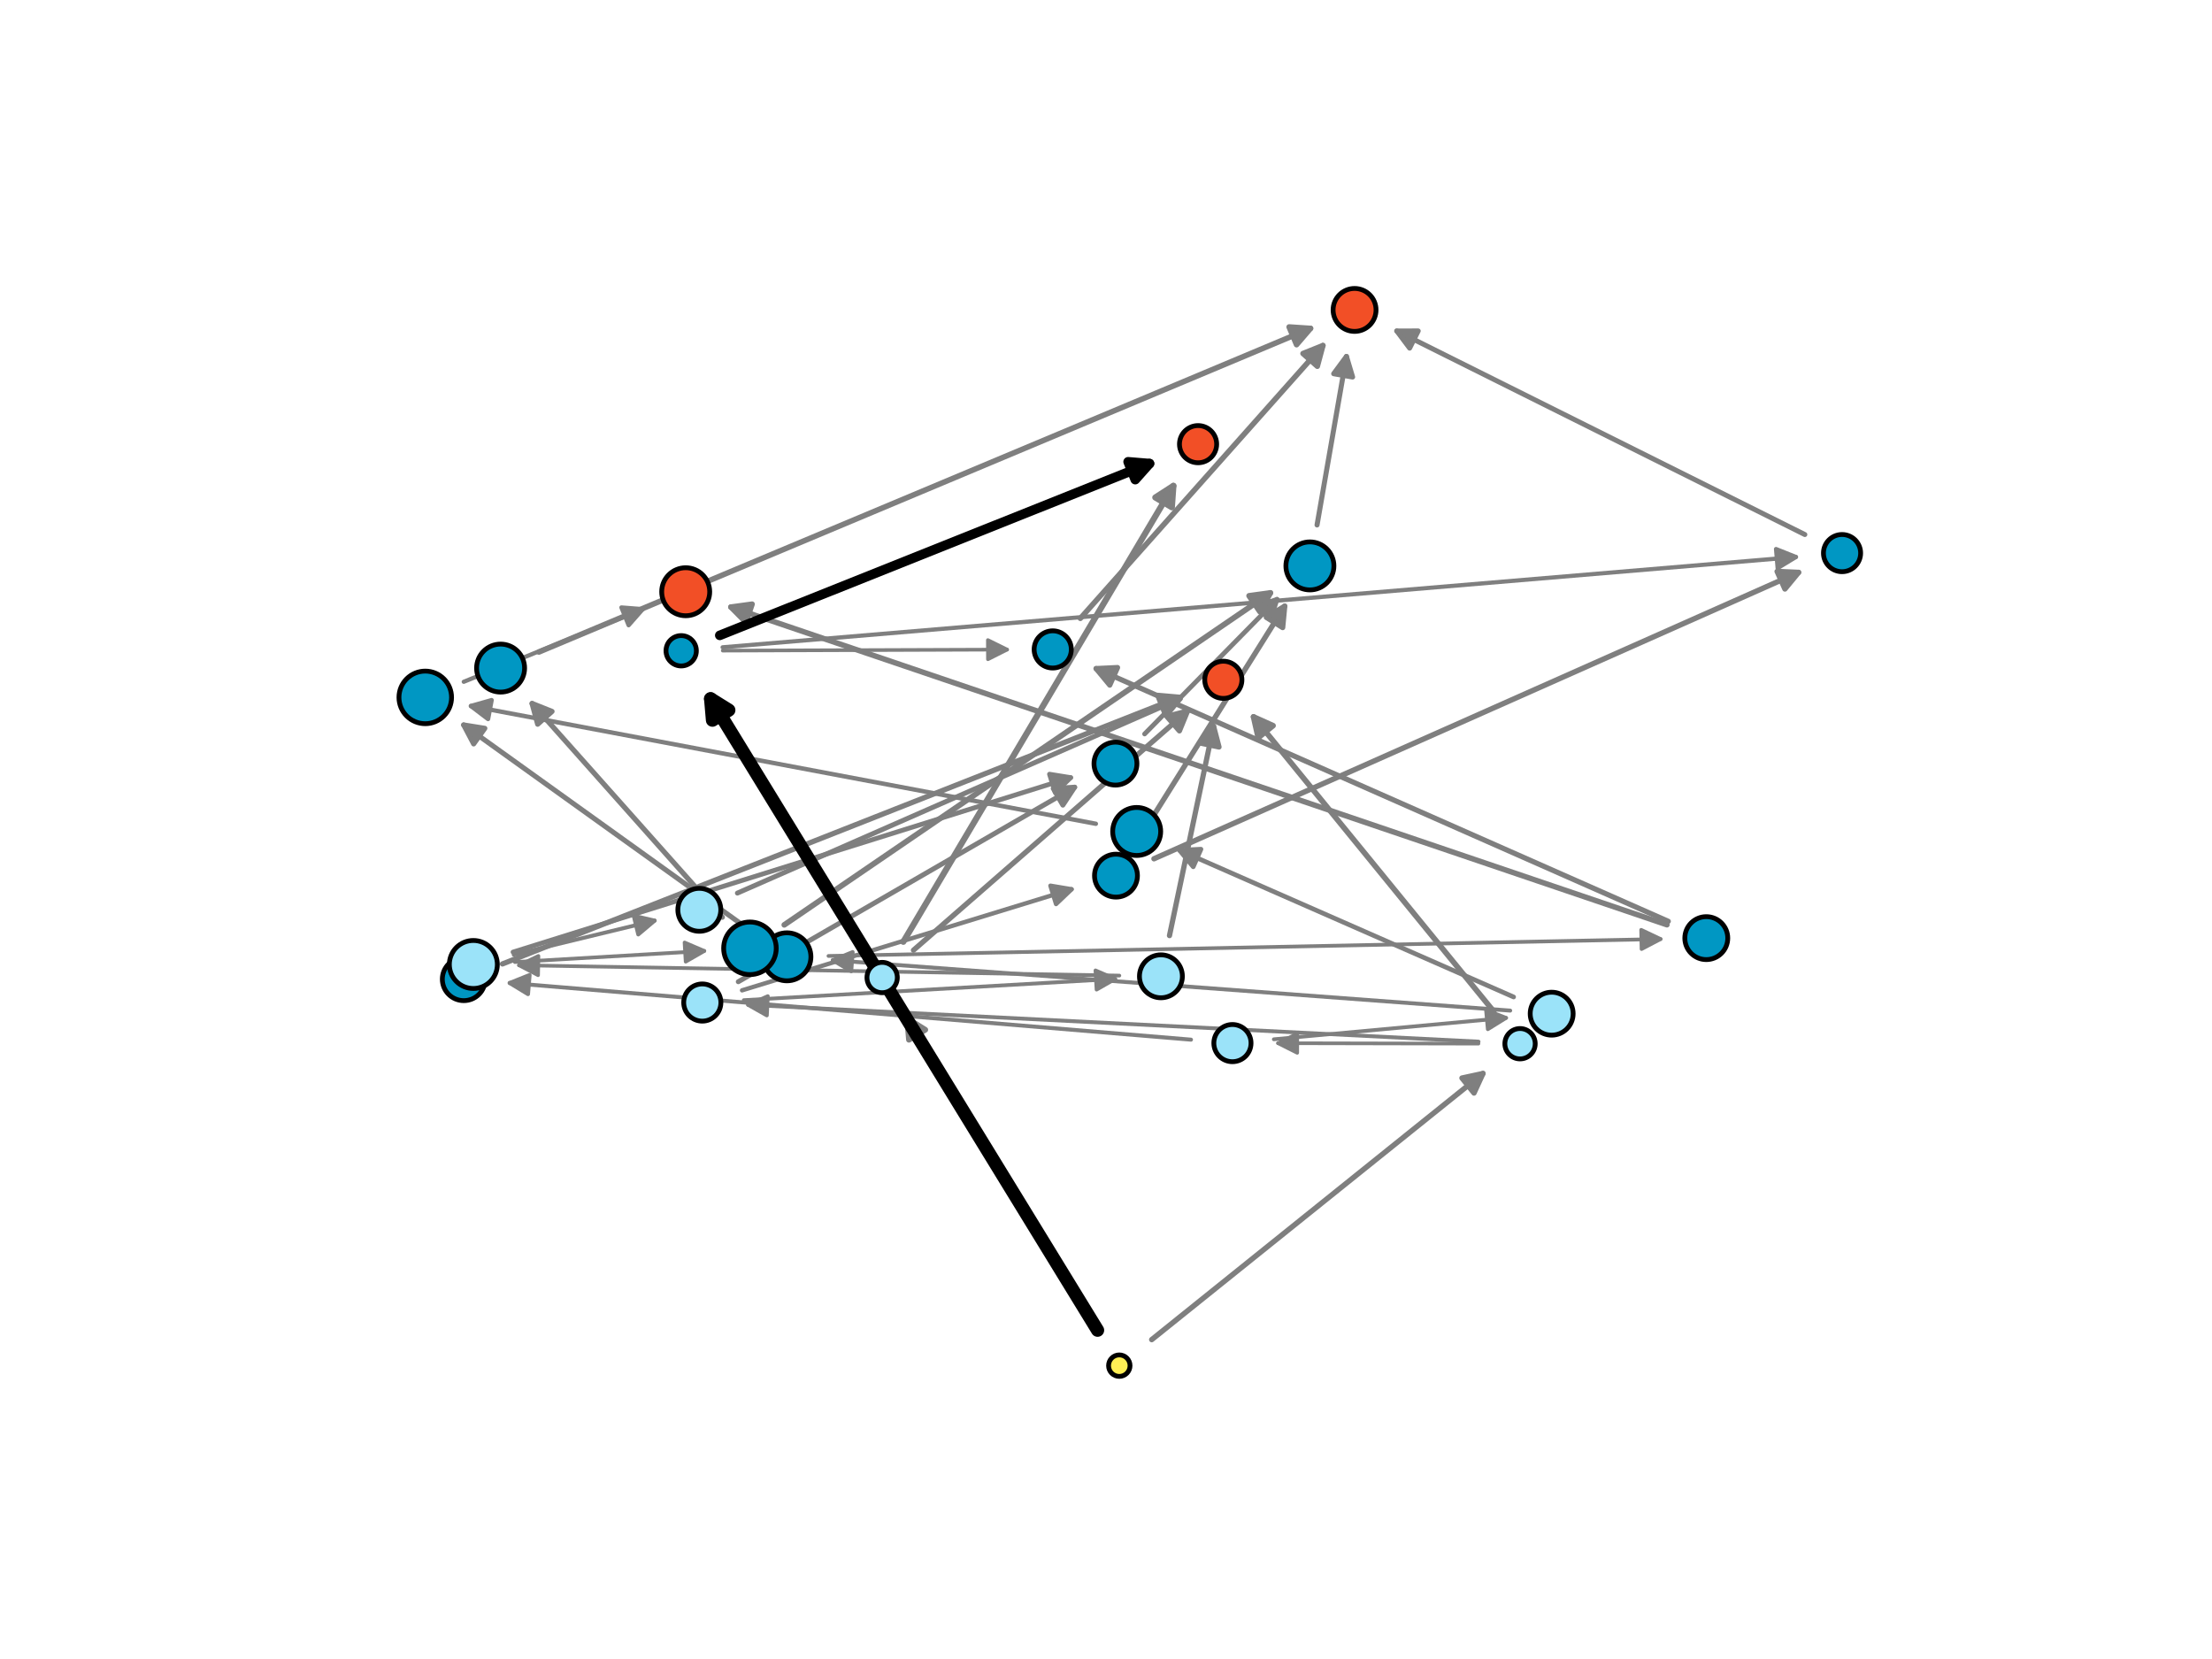 <?xml version="1.0" encoding="utf-8" standalone="no"?>
<!DOCTYPE svg PUBLIC "-//W3C//DTD SVG 1.1//EN"
  "http://www.w3.org/Graphics/SVG/1.1/DTD/svg11.dtd">
<svg xmlns:xlink="http://www.w3.org/1999/xlink" width="460.8pt" height="345.6pt" viewBox="0 0 460.8 345.6" xmlns="http://www.w3.org/2000/svg" version="1.1">
 <defs>
  <style type="text/css">*{stroke-linejoin: round; stroke-linecap: butt}</style>
 </defs>
 <g id="figure_1">
  <g id="patch_1">
   <path d="M 0 345.6 
L 460.8 345.6 
L 460.8 0 
L 0 0 
z
" style="fill: #ffffff"/>
  </g>
  <g id="axes_1">
   <g id="patch_2">
    <path d="M 307.989 217.408 
Q 286.695 217.362 266.24 217.319 
" clip-path="url(#p6c5d6cf82e)" style="fill: none; stroke: #7f7f7f; stroke-width: 0.751; stroke-linecap: round"/>
    <path d="M 270.236 219.327 
L 266.24 217.319 
L 270.245 215.327 
L 270.236 219.327 
z
" clip-path="url(#p6c5d6cf82e)" style="fill: #7f7f7f; stroke: #7f7f7f; stroke-width: 0.751; stroke-linecap: round"/>
   </g>
   <g id="patch_3">
    <path d="M 150.563 135.538 
Q 180.601 135.428 209.798 135.322 
" clip-path="url(#p6c5d6cf82e)" style="fill: none; stroke: #7f7f7f; stroke-width: 0.752; stroke-linecap: round"/>
    <path d="M 205.791 133.337 
L 209.798 135.322 
L 205.806 137.337 
L 205.791 133.337 
z
" clip-path="url(#p6c5d6cf82e)" style="fill: #7f7f7f; stroke: #7f7f7f; stroke-width: 0.752; stroke-linecap: round"/>
   </g>
   <g id="patch_4">
    <path d="M 233.182 203.233 
Q 170.225 202.15 108.123 201.082 
" clip-path="url(#p6c5d6cf82e)" style="fill: none; stroke: #7f7f7f; stroke-width: 0.765; stroke-linecap: round"/>
    <path d="M 112.088 203.151 
L 108.123 201.082 
L 112.157 199.151 
L 112.088 203.151 
z
" clip-path="url(#p6c5d6cf82e)" style="fill: #7f7f7f; stroke: #7f7f7f; stroke-width: 0.765; stroke-linecap: round"/>
   </g>
   <g id="patch_5">
    <path d="M 107.255 200.413 
Q 127.418 199.233 146.721 198.104 
" clip-path="url(#p6c5d6cf82e)" style="fill: none; stroke: #7f7f7f; stroke-width: 0.77; stroke-linecap: round"/>
    <path d="M 142.611 196.341 
L 146.721 198.104 
L 142.844 200.334 
L 142.611 196.341 
z
" clip-path="url(#p6c5d6cf82e)" style="fill: #7f7f7f; stroke: #7f7f7f; stroke-width: 0.77; stroke-linecap: round"/>
   </g>
   <g id="patch_6">
    <path d="M 172.587 199.145 
Q 259.69 197.375 345.93 195.622 
" clip-path="url(#p6c5d6cf82e)" style="fill: none; stroke: #7f7f7f; stroke-width: 0.773; stroke-linecap: round"/>
    <path d="M 341.89 193.704 
L 345.93 195.622 
L 341.971 197.703 
L 341.89 193.704 
z
" clip-path="url(#p6c5d6cf82e)" style="fill: #7f7f7f; stroke: #7f7f7f; stroke-width: 0.773; stroke-linecap: round"/>
   </g>
   <g id="patch_7">
    <path d="M 154.947 208.351 
Q 194.07 206.114 232.32 203.926 
" clip-path="url(#p6c5d6cf82e)" style="fill: none; stroke: #7f7f7f; stroke-width: 0.783; stroke-linecap: round"/>
    <path d="M 228.212 202.158 
L 232.32 203.926 
L 228.441 206.151 
L 228.212 202.158 
z
" clip-path="url(#p6c5d6cf82e)" style="fill: #7f7f7f; stroke: #7f7f7f; stroke-width: 0.783; stroke-linecap: round"/>
   </g>
   <g id="patch_8">
    <path d="M 265.365 216.503 
Q 289.992 214.233 313.743 212.044 
" clip-path="url(#p6c5d6cf82e)" style="fill: none; stroke: #7f7f7f; stroke-width: 0.787; stroke-linecap: round"/>
    <path d="M 309.576 210.419 
L 313.743 212.044 
L 309.943 214.403 
L 309.576 210.419 
z
" clip-path="url(#p6c5d6cf82e)" style="fill: #7f7f7f; stroke: #7f7f7f; stroke-width: 0.787; stroke-linecap: round"/>
   </g>
   <g id="patch_9">
    <path d="M 308.004 216.99 
Q 231.478 213.136 155.847 209.326 
" clip-path="url(#p6c5d6cf82e)" style="fill: none; stroke: #7f7f7f; stroke-width: 0.801; stroke-linecap: round"/>
    <path d="M 159.742 211.525 
L 155.847 209.326 
L 159.943 207.53 
L 159.742 211.525 
z
" clip-path="url(#p6c5d6cf82e)" style="fill: #7f7f7f; stroke: #7f7f7f; stroke-width: 0.801; stroke-linecap: round"/>
   </g>
   <g id="patch_10">
    <path d="M 107.023 198.883 
Q 122.145 195.224 136.379 191.78 
" clip-path="url(#p6c5d6cf82e)" style="fill: none; stroke: #7f7f7f; stroke-width: 0.818; stroke-linecap: round"/>
    <path d="M 132.02 190.777 
L 136.379 191.78 
L 132.961 194.665 
L 132.02 190.777 
z
" clip-path="url(#p6c5d6cf82e)" style="fill: #7f7f7f; stroke: #7f7f7f; stroke-width: 0.818; stroke-linecap: round"/>
   </g>
   <g id="patch_11">
    <path d="M 314.602 210.526 
Q 243.585 205.245 173.482 200.032 
" clip-path="url(#p6c5d6cf82e)" style="fill: none; stroke: #7f7f7f; stroke-width: 0.821; stroke-linecap: round"/>
    <path d="M 177.323 202.323 
L 173.482 200.032 
L 177.62 198.334 
L 177.323 202.323 
z
" clip-path="url(#p6c5d6cf82e)" style="fill: #7f7f7f; stroke: #7f7f7f; stroke-width: 0.821; stroke-linecap: round"/>
   </g>
   <g id="patch_12">
    <path d="M 248.105 216.58 
Q 176.677 210.638 106.173 204.773 
" clip-path="url(#p6c5d6cf82e)" style="fill: none; stroke: #7f7f7f; stroke-width: 0.829; stroke-linecap: round"/>
    <path d="M 109.993 207.097 
L 106.173 204.773 
L 110.325 203.111 
L 109.993 207.097 
z
" clip-path="url(#p6c5d6cf82e)" style="fill: #7f7f7f; stroke: #7f7f7f; stroke-width: 0.829; stroke-linecap: round"/>
   </g>
   <g id="patch_13">
    <path d="M 150.534 134.843 
Q 262.818 125.395 374.132 116.029 
" clip-path="url(#p6c5d6cf82e)" style="fill: none; stroke: #7f7f7f; stroke-width: 0.87; stroke-linecap: round"/>
    <path d="M 369.978 114.371 
L 374.132 116.029 
L 370.313 118.357 
L 369.978 114.371 
z
" clip-path="url(#p6c5d6cf82e)" style="fill: #7f7f7f; stroke: #7f7f7f; stroke-width: 0.87; stroke-linecap: round"/>
   </g>
   <g id="patch_14">
    <path d="M 96.613 142.026 
Q 115.718 134.275 133.911 126.895 
" clip-path="url(#p6c5d6cf82e)" style="fill: none; stroke: #7f7f7f; stroke-width: 0.88; stroke-linecap: round"/>
    <path d="M 129.452 126.545 
L 133.911 126.895 
L 130.956 130.252 
L 129.452 126.545 
z
" clip-path="url(#p6c5d6cf82e)" style="fill: #7f7f7f; stroke: #7f7f7f; stroke-width: 0.88; stroke-linecap: round"/>
   </g>
   <g id="patch_15">
    <path d="M 154.584 206.305 
Q 189.393 195.628 223.234 185.247 
" clip-path="url(#p6c5d6cf82e)" style="fill: none; stroke: #7f7f7f; stroke-width: 0.906; stroke-linecap: round"/>
    <path d="M 218.823 184.508 
L 223.234 185.247 
L 219.996 188.332 
L 218.823 184.508 
z
" clip-path="url(#p6c5d6cf82e)" style="fill: #7f7f7f; stroke: #7f7f7f; stroke-width: 0.906; stroke-linecap: round"/>
   </g>
   <g id="patch_16">
    <path d="M 228.284 171.606 
Q 162.694 159.246 98.108 147.075 
" clip-path="url(#p6c5d6cf82e)" style="fill: none; stroke: #7f7f7f; stroke-width: 0.914; stroke-linecap: round"/>
    <path d="M 101.668 149.781 
L 98.108 147.075 
L 102.409 145.85 
L 101.668 149.781 
z
" clip-path="url(#p6c5d6cf82e)" style="fill: #7f7f7f; stroke: #7f7f7f; stroke-width: 0.914; stroke-linecap: round"/>
   </g>
   <g id="patch_17">
    <path d="M 315.313 207.687 
Q 280.017 192.189 245.714 177.127 
" clip-path="url(#p6c5d6cf82e)" style="fill: none; stroke: #7f7f7f; stroke-width: 0.97; stroke-linecap: round"/>
    <path d="M 248.573 180.566 
L 245.714 177.127 
L 250.181 176.904 
L 248.573 180.566 
z
" clip-path="url(#p6c5d6cf82e)" style="fill: #7f7f7f; stroke: #7f7f7f; stroke-width: 0.97; stroke-linecap: round"/>
   </g>
   <g id="patch_18">
    <path d="M 238.445 152.898 
Q 252.625 138.48 266.031 124.85 
" clip-path="url(#p6c5d6cf82e)" style="fill: none; stroke: #7f7f7f; stroke-width: 0.988; stroke-linecap: round"/>
    <path d="M 261.8 126.299 
L 266.031 124.85 
L 264.652 129.104 
L 261.8 126.299 
z
" clip-path="url(#p6c5d6cf82e)" style="fill: #7f7f7f; stroke: #7f7f7f; stroke-width: 0.988; stroke-linecap: round"/>
   </g>
   <g id="patch_19">
    <path d="M 106.874 198.333 
Q 165.488 179.997 223.045 161.992 
" clip-path="url(#p6c5d6cf82e)" style="fill: none; stroke: #7f7f7f; stroke-width: 0.991; stroke-linecap: round"/>
    <path d="M 218.63 161.277 
L 223.045 161.992 
L 219.824 165.095 
L 218.63 161.277 
z
" clip-path="url(#p6c5d6cf82e)" style="fill: #7f7f7f; stroke: #7f7f7f; stroke-width: 0.991; stroke-linecap: round"/>
   </g>
   <g id="patch_20">
    <path d="M 153.613 186.048 
Q 200.262 165.573 245.864 145.558 
" clip-path="url(#p6c5d6cf82e)" style="fill: none; stroke: #7f7f7f; stroke-width: 1.023; stroke-linecap: round"/>
    <path d="M 241.397 145.334 
L 245.864 145.558 
L 243.005 148.997 
L 241.397 145.334 
z
" clip-path="url(#p6c5d6cf82e)" style="fill: #7f7f7f; stroke: #7f7f7f; stroke-width: 1.023; stroke-linecap: round"/>
   </g>
   <g id="patch_21">
    <path d="M 153.801 204.509 
Q 189.337 183.96 223.874 163.988 
" clip-path="url(#p6c5d6cf82e)" style="fill: none; stroke: #7f7f7f; stroke-width: 1.033; stroke-linecap: round"/>
    <path d="M 219.41 164.259 
L 223.874 163.988 
L 221.412 167.722 
L 219.41 164.259 
z
" clip-path="url(#p6c5d6cf82e)" style="fill: #7f7f7f; stroke: #7f7f7f; stroke-width: 1.033; stroke-linecap: round"/>
   </g>
   <g id="patch_22">
    <path d="M 375.98 111.355 
Q 332.955 89.892 290.969 68.947 
" clip-path="url(#p6c5d6cf82e)" style="fill: none; stroke: #7f7f7f; stroke-width: 1.037; stroke-linecap: round"/>
    <path d="M 293.655 72.523 
L 290.969 68.947 
L 295.441 68.943 
L 293.655 72.523 
z
" clip-path="url(#p6c5d6cf82e)" style="fill: #7f7f7f; stroke: #7f7f7f; stroke-width: 1.037; stroke-linecap: round"/>
   </g>
   <g id="patch_23">
    <path d="M 274.365 109.359 
Q 277.529 91.228 280.491 74.254 
" clip-path="url(#p6c5d6cf82e)" style="fill: none; stroke: #7f7f7f; stroke-width: 1.051; stroke-linecap: round"/>
    <path d="M 277.833 77.851 
L 280.491 74.254 
L 281.774 78.539 
L 277.833 77.851 
z
" clip-path="url(#p6c5d6cf82e)" style="fill: #7f7f7f; stroke: #7f7f7f; stroke-width: 1.051; stroke-linecap: round"/>
   </g>
   <g id="patch_24">
    <path d="M 156.89 194.273 
Q 126.259 172.302 96.586 151.017 
" clip-path="url(#p6c5d6cf82e)" style="fill: none; stroke: #7f7f7f; stroke-width: 1.054; stroke-linecap: round"/>
    <path d="M 98.671 154.974 
L 96.586 151.017 
L 101.002 151.723 
L 98.671 154.974 
z
" clip-path="url(#p6c5d6cf82e)" style="fill: #7f7f7f; stroke: #7f7f7f; stroke-width: 1.054; stroke-linecap: round"/>
   </g>
   <g id="patch_25">
    <path d="M 150.473 191.081 
Q 130.258 168.365 110.842 146.547 
" clip-path="url(#p6c5d6cf82e)" style="fill: none; stroke: #7f7f7f; stroke-width: 1.076; stroke-linecap: round"/>
    <path d="M 112.007 150.864 
L 110.842 146.547 
L 114.995 148.205 
L 112.007 150.864 
z
" clip-path="url(#p6c5d6cf82e)" style="fill: #7f7f7f; stroke: #7f7f7f; stroke-width: 1.076; stroke-linecap: round"/>
   </g>
   <g id="patch_26">
    <path d="M 347.529 191.929 
Q 287.378 165.358 228.335 139.277 
" clip-path="url(#p6c5d6cf82e)" style="fill: none; stroke: #7f7f7f; stroke-width: 1.084; stroke-linecap: round"/>
    <path d="M 231.186 142.723 
L 228.335 139.277 
L 232.802 139.064 
L 231.186 142.723 
z
" clip-path="url(#p6c5d6cf82e)" style="fill: #7f7f7f; stroke: #7f7f7f; stroke-width: 1.084; stroke-linecap: round"/>
   </g>
   <g id="patch_27">
    <path d="M 243.626 194.903 
Q 248.342 172.497 252.807 151.284 
" clip-path="url(#p6c5d6cf82e)" style="fill: none; stroke: #7f7f7f; stroke-width: 1.092; stroke-linecap: round"/>
    <path d="M 250.026 154.787 
L 252.807 151.284 
L 253.94 155.611 
L 250.026 154.787 
z
" clip-path="url(#p6c5d6cf82e)" style="fill: #7f7f7f; stroke: #7f7f7f; stroke-width: 1.092; stroke-linecap: round"/>
   </g>
   <g id="patch_28">
    <path d="M 190.293 197.942 
Q 219.304 172.627 247.394 148.116 
" clip-path="url(#p6c5d6cf82e)" style="fill: none; stroke: #7f7f7f; stroke-width: 1.093; stroke-linecap: round"/>
    <path d="M 243.066 149.239 
L 247.394 148.116 
L 245.695 152.253 
L 243.066 149.239 
z
" clip-path="url(#p6c5d6cf82e)" style="fill: #7f7f7f; stroke: #7f7f7f; stroke-width: 1.093; stroke-linecap: round"/>
   </g>
   <g id="patch_29">
    <path d="M 104.674 200.802 
Q 175.727 172.799 245.642 145.244 
" clip-path="url(#p6c5d6cf82e)" style="fill: none; stroke: #7f7f7f; stroke-width: 1.095; stroke-linecap: round"/>
    <path d="M 241.187 144.85 
L 245.642 145.244 
L 242.654 148.571 
L 241.187 144.85 
z
" clip-path="url(#p6c5d6cf82e)" style="fill: #7f7f7f; stroke: #7f7f7f; stroke-width: 1.095; stroke-linecap: round"/>
   </g>
   <g id="patch_30">
    <path d="M 237.073 175.074 
Q 252.677 150.152 267.626 126.276 
" clip-path="url(#p6c5d6cf82e)" style="fill: none; stroke: #7f7f7f; stroke-width: 1.105; stroke-linecap: round"/>
    <path d="M 263.808 128.605 
L 267.626 126.276 
L 267.198 130.728 
L 263.808 128.605 
z
" clip-path="url(#p6c5d6cf82e)" style="fill: #7f7f7f; stroke: #7f7f7f; stroke-width: 1.105; stroke-linecap: round"/>
   </g>
   <g id="patch_31">
    <path d="M 239.924 279.066 
Q 274.913 250.958 308.928 223.631 
" clip-path="url(#p6c5d6cf82e)" style="fill: none; stroke: #7f7f7f; stroke-width: 1.116; stroke-linecap: round"/>
    <path d="M 304.557 224.577 
L 308.928 223.631 
L 307.062 227.695 
L 304.557 224.577 
z
" clip-path="url(#p6c5d6cf82e)" style="fill: #7f7f7f; stroke: #7f7f7f; stroke-width: 1.116; stroke-linecap: round"/>
   </g>
   <g id="patch_32">
    <path d="M 240.393 178.896 
Q 308.105 148.816 374.676 119.243 
" clip-path="url(#p6c5d6cf82e)" style="fill: none; stroke: #7f7f7f; stroke-width: 1.117; stroke-linecap: round"/>
    <path d="M 370.208 119.039 
L 374.676 119.243 
L 371.832 122.695 
L 370.208 119.039 
z
" clip-path="url(#p6c5d6cf82e)" style="fill: #7f7f7f; stroke: #7f7f7f; stroke-width: 1.117; stroke-linecap: round"/>
   </g>
   <g id="patch_33">
    <path d="M 225.057 128.815 
Q 250.742 99.926 275.586 71.983 
" clip-path="url(#p6c5d6cf82e)" style="fill: none; stroke: #7f7f7f; stroke-width: 1.133; stroke-linecap: round"/>
    <path d="M 271.434 73.644 
L 275.586 71.983 
L 274.423 76.302 
L 271.434 73.644 
z
" clip-path="url(#p6c5d6cf82e)" style="fill: #7f7f7f; stroke: #7f7f7f; stroke-width: 1.133; stroke-linecap: round"/>
   </g>
   <g id="patch_34">
    <path d="M 347.255 192.646 
Q 249.15 159.35 152.251 126.462 
" clip-path="url(#p6c5d6cf82e)" style="fill: none; stroke: #7f7f7f; stroke-width: 1.139; stroke-linecap: round"/>
    <path d="M 155.396 129.642 
L 152.251 126.462 
L 156.681 125.854 
L 155.396 129.642 
z
" clip-path="url(#p6c5d6cf82e)" style="fill: #7f7f7f; stroke: #7f7f7f; stroke-width: 1.139; stroke-linecap: round"/>
   </g>
   <g id="patch_35">
    <path d="M 112.272 135.826 
Q 193.233 101.87 273.009 68.412 
" clip-path="url(#p6c5d6cf82e)" style="fill: none; stroke: #7f7f7f; stroke-width: 1.15; stroke-linecap: round"/>
    <path d="M 268.547 68.114 
L 273.009 68.412 
L 270.094 71.803 
L 268.547 68.114 
z
" clip-path="url(#p6c5d6cf82e)" style="fill: #7f7f7f; stroke: #7f7f7f; stroke-width: 1.15; stroke-linecap: round"/>
   </g>
   <g id="patch_36">
    <path d="M 311.18 210.715 
Q 285.747 179.522 261.13 149.33 
" clip-path="url(#p6c5d6cf82e)" style="fill: none; stroke: #7f7f7f; stroke-width: 1.155; stroke-linecap: round"/>
    <path d="M 262.107 153.694 
L 261.13 149.33 
L 265.207 151.167 
L 262.107 153.694 
z
" clip-path="url(#p6c5d6cf82e)" style="fill: #7f7f7f; stroke: #7f7f7f; stroke-width: 1.155; stroke-linecap: round"/>
   </g>
   <g id="patch_37">
    <path d="M 163.379 192.664 
Q 214.551 157.719 264.641 123.513 
" clip-path="url(#p6c5d6cf82e)" style="fill: none; stroke: #7f7f7f; stroke-width: 1.171; stroke-linecap: round"/>
    <path d="M 260.21 124.117 
L 264.641 123.513 
L 262.466 127.42 
L 260.21 124.117 
z
" clip-path="url(#p6c5d6cf82e)" style="fill: #7f7f7f; stroke: #7f7f7f; stroke-width: 1.171; stroke-linecap: round"/>
   </g>
   <g id="patch_38">
    <path d="M 228.655 277.102 
Q 208.469 244.065 188.968 212.15 
" clip-path="url(#p6c5d6cf82e)" style="fill: none; stroke: #7f7f7f; stroke-width: 1.176; stroke-linecap: round"/>
    <path d="M 189.347 216.606 
L 188.968 212.15 
L 192.76 214.521 
L 189.347 216.606 
z
" clip-path="url(#p6c5d6cf82e)" style="fill: #7f7f7f; stroke: #7f7f7f; stroke-width: 1.176; stroke-linecap: round"/>
   </g>
   <g id="patch_39">
    <path d="M 188.179 196.188 
Q 216.672 148.083 244.436 101.212 
" clip-path="url(#p6c5d6cf82e)" style="fill: none; stroke: #7f7f7f; stroke-width: 1.282; stroke-linecap: round"/>
    <path d="M 240.676 103.634 
L 244.436 101.212 
L 244.118 105.673 
L 240.676 103.634 
z
" clip-path="url(#p6c5d6cf82e)" style="fill: #7f7f7f; stroke: #7f7f7f; stroke-width: 1.282; stroke-linecap: round"/>
   </g>
   <g id="patch_40">
    <path d="M 149.944 132.355 
Q 195.74 114.049 239.465 96.572 
" clip-path="url(#p6c5d6cf82e)" style="fill: none; stroke: #000000; stroke-width: 1.995; stroke-linecap: round"/>
    <path d="M 235.009 96.199 
L 239.465 96.572 
L 236.493 99.913 
L 235.009 96.199 
z
" clip-path="url(#p6c5d6cf82e)" style="stroke: #000000; stroke-width: 1.995; stroke-linecap: round"/>
   </g>
   <g id="patch_41">
    <path d="M 228.646 277.109 
Q 187.537 210.031 148.032 145.569 
" clip-path="url(#p6c5d6cf82e)" style="fill: none; stroke: #000000; stroke-width: 2.744; stroke-linecap: round"/>
    <path d="M 148.417 150.025 
L 148.032 145.569 
L 151.827 147.935 
L 148.417 150.025 
z
" clip-path="url(#p6c5d6cf82e)" style="stroke: #000000; stroke-width: 2.744; stroke-linecap: round"/>
   </g>
   <g id="PathCollection_1">
    <path d="M 233.17 286.728 
C 233.763 286.728 234.332 286.492 234.751 286.073 
C 235.171 285.653 235.406 285.085 235.406 284.492 
C 235.406 283.899 235.171 283.33 234.751 282.91 
C 234.332 282.491 233.763 282.256 233.17 282.256 
C 232.577 282.256 232.008 282.491 231.589 282.91 
C 231.17 283.33 230.934 283.899 230.934 284.492 
C 230.934 285.085 231.17 285.653 231.589 286.073 
C 232.008 286.492 232.577 286.728 233.17 286.728 
z
" clip-path="url(#p6c5d6cf82e)" style="fill: #ffef55; stroke: #000000"/>
    <path d="M 183.766 206.799 
C 184.605 206.799 185.409 206.466 186.002 205.873 
C 186.595 205.28 186.928 204.476 186.928 203.637 
C 186.928 202.798 186.595 201.994 186.002 201.401 
C 185.409 200.808 184.605 200.475 183.766 200.475 
C 182.928 200.475 182.123 200.808 181.53 201.401 
C 180.937 201.994 180.604 202.798 180.604 203.637 
C 180.604 204.476 180.937 205.28 181.53 205.873 
C 182.123 206.466 182.928 206.799 183.766 206.799 
z
" clip-path="url(#p6c5d6cf82e)" style="fill: #9be3f9; stroke: #000000"/>
    <path d="M 316.652 220.588 
C 317.49 220.588 318.295 220.255 318.888 219.662 
C 319.481 219.069 319.814 218.265 319.814 217.426 
C 319.814 216.587 319.481 215.783 318.888 215.19 
C 318.295 214.597 317.49 214.264 316.652 214.264 
C 315.813 214.264 315.009 214.597 314.416 215.19 
C 313.823 215.783 313.49 216.587 313.49 217.426 
C 313.49 218.265 313.823 219.069 314.416 219.662 
C 315.009 220.255 315.813 220.588 316.652 220.588 
z
" clip-path="url(#p6c5d6cf82e)" style="fill: #9be3f9; stroke: #000000"/>
    <path d="M 141.903 138.732 
C 142.742 138.732 143.547 138.398 144.14 137.805 
C 144.733 137.212 145.066 136.408 145.066 135.569 
C 145.066 134.731 144.733 133.926 144.14 133.333 
C 143.547 132.74 142.742 132.407 141.903 132.407 
C 141.065 132.407 140.26 132.74 139.667 133.333 
C 139.074 133.926 138.741 134.731 138.741 135.569 
C 138.741 136.408 139.074 137.212 139.667 137.805 
C 140.26 138.398 141.065 138.732 141.903 138.732 
z
" clip-path="url(#p6c5d6cf82e)" style="fill: #0097c3; stroke: #000000"/>
    <path d="M 254.841 145.491 
C 255.868 145.491 256.854 145.083 257.58 144.356 
C 258.306 143.63 258.714 142.645 258.714 141.618 
C 258.714 140.591 258.306 139.605 257.58 138.879 
C 256.854 138.153 255.868 137.745 254.841 137.745 
C 253.814 137.745 252.829 138.153 252.103 138.879 
C 251.376 139.605 250.968 140.591 250.968 141.618 
C 250.968 142.645 251.376 143.63 252.103 144.356 
C 252.829 145.083 253.814 145.491 254.841 145.491 
z
" clip-path="url(#p6c5d6cf82e)" style="fill: #f24f26; stroke: #000000"/>
    <path d="M 249.579 96.402 
C 250.606 96.402 251.591 95.994 252.317 95.268 
C 253.043 94.541 253.452 93.556 253.452 92.529 
C 253.452 91.502 253.043 90.517 252.317 89.79 
C 251.591 89.064 250.606 88.656 249.579 88.656 
C 248.551 88.656 247.566 89.064 246.84 89.79 
C 246.114 90.517 245.706 91.502 245.706 92.529 
C 245.706 93.556 246.114 94.541 246.84 95.268 
C 247.566 95.994 248.551 96.402 249.579 96.402 
z
" clip-path="url(#p6c5d6cf82e)" style="fill: #f24f26; stroke: #000000"/>
    <path d="M 256.739 221.171 
C 257.767 221.171 258.752 220.763 259.478 220.037 
C 260.204 219.311 260.612 218.326 260.612 217.299 
C 260.612 216.271 260.204 215.286 259.478 214.56 
C 258.752 213.834 257.767 213.426 256.739 213.426 
C 255.712 213.426 254.727 213.834 254.001 214.56 
C 253.275 215.286 252.866 216.271 252.866 217.299 
C 252.866 218.326 253.275 219.311 254.001 220.037 
C 254.727 220.763 255.712 221.171 256.739 221.171 
z
" clip-path="url(#p6c5d6cf82e)" style="fill: #9be3f9; stroke: #000000"/>
    <path d="M 146.302 212.718 
C 147.329 212.718 148.315 212.31 149.041 211.584 
C 149.767 210.858 150.175 209.873 150.175 208.846 
C 150.175 207.818 149.767 206.833 149.041 206.107 
C 148.315 205.381 147.329 204.973 146.302 204.973 
C 145.275 204.973 144.29 205.381 143.564 206.107 
C 142.837 206.833 142.429 207.818 142.429 208.846 
C 142.429 209.873 142.837 210.858 143.564 211.584 
C 144.29 212.31 145.275 212.718 146.302 212.718 
z
" clip-path="url(#p6c5d6cf82e)" style="fill: #9be3f9; stroke: #000000"/>
    <path d="M 383.73 119.094 
C 384.757 119.094 385.743 118.686 386.469 117.96 
C 387.195 117.233 387.603 116.248 387.603 115.221 
C 387.603 114.194 387.195 113.209 386.469 112.482 
C 385.743 111.756 384.757 111.348 383.73 111.348 
C 382.703 111.348 381.718 111.756 380.992 112.482 
C 380.265 113.209 379.857 114.194 379.857 115.221 
C 379.857 116.248 380.265 117.233 380.992 117.96 
C 381.718 118.686 382.703 119.094 383.73 119.094 
z
" clip-path="url(#p6c5d6cf82e)" style="fill: #0097c3; stroke: #000000"/>
    <path d="M 219.302 139.16 
C 220.33 139.16 221.315 138.752 222.041 138.026 
C 222.767 137.3 223.175 136.314 223.175 135.287 
C 223.175 134.26 222.767 133.275 222.041 132.549 
C 221.315 131.822 220.33 131.414 219.302 131.414 
C 218.275 131.414 217.29 131.822 216.564 132.549 
C 215.838 133.275 215.429 134.26 215.429 135.287 
C 215.429 136.314 215.838 137.3 216.564 138.026 
C 217.29 138.752 218.275 139.16 219.302 139.16 
z
" clip-path="url(#p6c5d6cf82e)" style="fill: #0097c3; stroke: #000000"/>
    <path d="M 96.617 208.45 
C 97.803 208.45 98.941 207.979 99.78 207.14 
C 100.618 206.301 101.09 205.164 101.09 203.978 
C 101.09 202.792 100.618 201.654 99.78 200.815 
C 98.941 199.977 97.803 199.505 96.617 199.505 
C 95.431 199.505 94.294 199.977 93.455 200.815 
C 92.616 201.654 92.145 202.792 92.145 203.978 
C 92.145 205.164 92.616 206.301 93.455 207.14 
C 94.294 207.979 95.431 208.45 96.617 208.45 
z
" clip-path="url(#p6c5d6cf82e)" style="fill: #0097c3; stroke: #000000"/>
    <path d="M 323.241 215.64 
C 324.427 215.64 325.565 215.169 326.403 214.33 
C 327.242 213.492 327.713 212.354 327.713 211.168 
C 327.713 209.982 327.242 208.845 326.403 208.006 
C 325.565 207.167 324.427 206.696 323.241 206.696 
C 322.055 206.696 320.918 207.167 320.079 208.006 
C 319.24 208.845 318.769 209.982 318.769 211.168 
C 318.769 212.354 319.24 213.492 320.079 214.33 
C 320.918 215.169 322.055 215.64 323.241 215.64 
z
" clip-path="url(#p6c5d6cf82e)" style="fill: #9be3f9; stroke: #000000"/>
    <path d="M 241.841 207.854 
C 243.027 207.854 244.165 207.382 245.003 206.544 
C 245.842 205.705 246.313 204.568 246.313 203.382 
C 246.313 202.196 245.842 201.058 245.003 200.219 
C 244.165 199.381 243.027 198.909 241.841 198.909 
C 240.655 198.909 239.517 199.381 238.679 200.219 
C 237.84 201.058 237.369 202.196 237.369 203.382 
C 237.369 204.568 237.84 205.705 238.679 206.544 
C 239.517 207.382 240.655 207.854 241.841 207.854 
z
" clip-path="url(#p6c5d6cf82e)" style="fill: #9be3f9; stroke: #000000"/>
    <path d="M 232.371 163.547 
C 233.557 163.547 234.695 163.076 235.533 162.237 
C 236.372 161.398 236.843 160.261 236.843 159.075 
C 236.843 157.889 236.372 156.751 235.533 155.912 
C 234.695 155.074 233.557 154.602 232.371 154.602 
C 231.185 154.602 230.047 155.074 229.209 155.912 
C 228.37 156.751 227.899 157.889 227.899 159.075 
C 227.899 160.261 228.37 161.398 229.209 162.237 
C 230.047 163.076 231.185 163.547 232.371 163.547 
z
" clip-path="url(#p6c5d6cf82e)" style="fill: #0097c3; stroke: #000000"/>
    <path d="M 232.479 186.883 
C 233.665 186.883 234.803 186.412 235.642 185.573 
C 236.48 184.735 236.951 183.597 236.951 182.411 
C 236.951 181.225 236.48 180.088 235.642 179.249 
C 234.803 178.41 233.665 177.939 232.479 177.939 
C 231.293 177.939 230.156 178.41 229.317 179.249 
C 228.478 180.088 228.007 181.225 228.007 182.411 
C 228.007 183.597 228.478 184.735 229.317 185.573 
C 230.156 186.412 231.293 186.883 232.479 186.883 
z
" clip-path="url(#p6c5d6cf82e)" style="fill: #0097c3; stroke: #000000"/>
    <path d="M 282.182 69.037 
C 283.368 69.037 284.506 68.565 285.344 67.727 
C 286.183 66.888 286.654 65.75 286.654 64.564 
C 286.654 63.378 286.183 62.241 285.344 61.402 
C 284.506 60.563 283.368 60.092 282.182 60.092 
C 280.996 60.092 279.859 60.563 279.02 61.402 
C 278.181 62.241 277.71 63.378 277.71 64.564 
C 277.71 65.75 278.181 66.888 279.02 67.727 
C 279.859 68.565 280.996 69.037 282.182 69.037 
z
" clip-path="url(#p6c5d6cf82e)" style="fill: #f24f26; stroke: #000000"/>
    <path d="M 236.792 178.209 
C 238.118 178.209 239.39 177.682 240.327 176.745 
C 241.265 175.807 241.792 174.535 241.792 173.209 
C 241.792 171.883 241.265 170.611 240.327 169.674 
C 239.39 168.736 238.118 168.209 236.792 168.209 
C 235.466 168.209 234.194 168.736 233.256 169.674 
C 232.319 170.611 231.792 171.883 231.792 173.209 
C 231.792 174.535 232.319 175.807 233.256 176.745 
C 234.194 177.682 235.466 178.209 236.792 178.209 
z
" clip-path="url(#p6c5d6cf82e)" style="fill: #0097c3; stroke: #000000"/>
    <path d="M 163.928 204.321 
C 165.254 204.321 166.525 203.794 167.463 202.857 
C 168.401 201.919 168.928 200.647 168.928 199.321 
C 168.928 197.995 168.401 196.723 167.463 195.786 
C 166.525 194.848 165.254 194.321 163.928 194.321 
C 162.602 194.321 161.33 194.848 160.392 195.786 
C 159.454 196.723 158.928 197.995 158.928 199.321 
C 158.928 200.647 159.454 201.919 160.392 202.857 
C 161.33 203.794 162.602 204.321 163.928 204.321 
z
" clip-path="url(#p6c5d6cf82e)" style="fill: #0097c3; stroke: #000000"/>
    <path d="M 98.607 205.919 
C 99.933 205.919 101.205 205.392 102.143 204.454 
C 103.08 203.516 103.607 202.245 103.607 200.919 
C 103.607 199.593 103.08 198.321 102.143 197.383 
C 101.205 196.445 99.933 195.919 98.607 195.919 
C 97.281 195.919 96.009 196.445 95.072 197.383 
C 94.134 198.321 93.607 199.593 93.607 200.919 
C 93.607 202.245 94.134 203.516 95.072 204.454 
C 96.009 205.392 97.281 205.919 98.607 205.919 
z
" clip-path="url(#p6c5d6cf82e)" style="fill: #9be3f9; stroke: #000000"/>
    <path d="M 272.877 122.889 
C 274.203 122.889 275.475 122.362 276.412 121.425 
C 277.35 120.487 277.877 119.215 277.877 117.889 
C 277.877 116.563 277.35 115.291 276.412 114.354 
C 275.475 113.416 274.203 112.889 272.877 112.889 
C 271.551 112.889 270.279 113.416 269.341 114.354 
C 268.403 115.291 267.877 116.563 267.877 117.889 
C 267.877 119.215 268.403 120.487 269.341 121.425 
C 270.279 122.362 271.551 122.889 272.877 122.889 
z
" clip-path="url(#p6c5d6cf82e)" style="fill: #0097c3; stroke: #000000"/>
    <path d="M 88.59 150.758 
C 90.042 150.758 91.436 150.181 92.463 149.154 
C 93.49 148.127 94.067 146.734 94.067 145.281 
C 94.067 143.829 93.49 142.435 92.463 141.408 
C 91.436 140.381 90.042 139.804 88.59 139.804 
C 87.137 139.804 85.744 140.381 84.717 141.408 
C 83.69 142.435 83.113 143.829 83.113 145.281 
C 83.113 146.734 83.69 148.127 84.717 149.154 
C 85.744 150.181 87.137 150.758 88.59 150.758 
z
" clip-path="url(#p6c5d6cf82e)" style="fill: #0097c3; stroke: #000000"/>
    <path d="M 355.453 199.901 
C 356.639 199.901 357.776 199.43 358.615 198.591 
C 359.453 197.752 359.925 196.615 359.925 195.429 
C 359.925 194.243 359.453 193.105 358.615 192.267 
C 357.776 191.428 356.639 190.957 355.453 190.957 
C 354.267 190.957 353.129 191.428 352.29 192.267 
C 351.452 193.105 350.98 194.243 350.98 195.429 
C 350.98 196.615 351.452 197.752 352.29 198.591 
C 353.129 199.43 354.267 199.901 355.453 199.901 
z
" clip-path="url(#p6c5d6cf82e)" style="fill: #0097c3; stroke: #000000"/>
    <path d="M 145.681 194.002 
C 146.867 194.002 148.005 193.53 148.844 192.692 
C 149.682 191.853 150.154 190.715 150.154 189.529 
C 150.154 188.343 149.682 187.206 148.844 186.367 
C 148.005 185.529 146.867 185.057 145.681 185.057 
C 144.495 185.057 143.358 185.529 142.519 186.367 
C 141.68 187.206 141.209 188.343 141.209 189.529 
C 141.209 190.715 141.68 191.853 142.519 192.692 
C 143.358 193.53 144.495 194.002 145.681 194.002 
z
" clip-path="url(#p6c5d6cf82e)" style="fill: #9be3f9; stroke: #000000"/>
    <path d="M 156.227 203.025 
C 157.68 203.025 159.073 202.448 160.1 201.42 
C 161.128 200.393 161.705 199 161.705 197.547 
C 161.705 196.095 161.128 194.702 160.1 193.674 
C 159.073 192.647 157.68 192.07 156.227 192.07 
C 154.775 192.07 153.382 192.647 152.354 193.674 
C 151.327 194.702 150.75 196.095 150.75 197.547 
C 150.75 199 151.327 200.393 152.354 201.42 
C 153.382 202.448 154.775 203.025 156.227 203.025 
z
" clip-path="url(#p6c5d6cf82e)" style="fill: #0097c3; stroke: #000000"/>
    <path d="M 142.845 128.27 
C 144.171 128.27 145.443 127.743 146.38 126.806 
C 147.318 125.868 147.845 124.596 147.845 123.27 
C 147.845 121.944 147.318 120.672 146.38 119.735 
C 145.443 118.797 144.171 118.27 142.845 118.27 
C 141.519 118.27 140.247 118.797 139.309 119.735 
C 138.372 120.672 137.845 121.944 137.845 123.27 
C 137.845 124.596 138.372 125.868 139.309 126.806 
C 140.247 127.743 141.519 128.27 142.845 128.27 
z
" clip-path="url(#p6c5d6cf82e)" style="fill: #f24f26; stroke: #000000"/>
    <path d="M 104.283 144.176 
C 105.609 144.176 106.881 143.649 107.819 142.712 
C 108.756 141.774 109.283 140.502 109.283 139.176 
C 109.283 137.85 108.756 136.578 107.819 135.641 
C 106.881 134.703 105.609 134.176 104.283 134.176 
C 102.957 134.176 101.685 134.703 100.748 135.641 
C 99.81 136.578 99.283 137.85 99.283 139.176 
C 99.283 140.502 99.81 141.774 100.748 142.712 
C 101.685 143.649 102.957 144.176 104.283 144.176 
z
" clip-path="url(#p6c5d6cf82e)" style="fill: #0097c3; stroke: #000000"/>
   </g>
  </g>
 </g>
 <defs>
  <clipPath id="p6c5d6cf82e">
   <rect x="57.6" y="41.472" width="357.12" height="266.112"/>
  </clipPath>
 </defs>
</svg>
